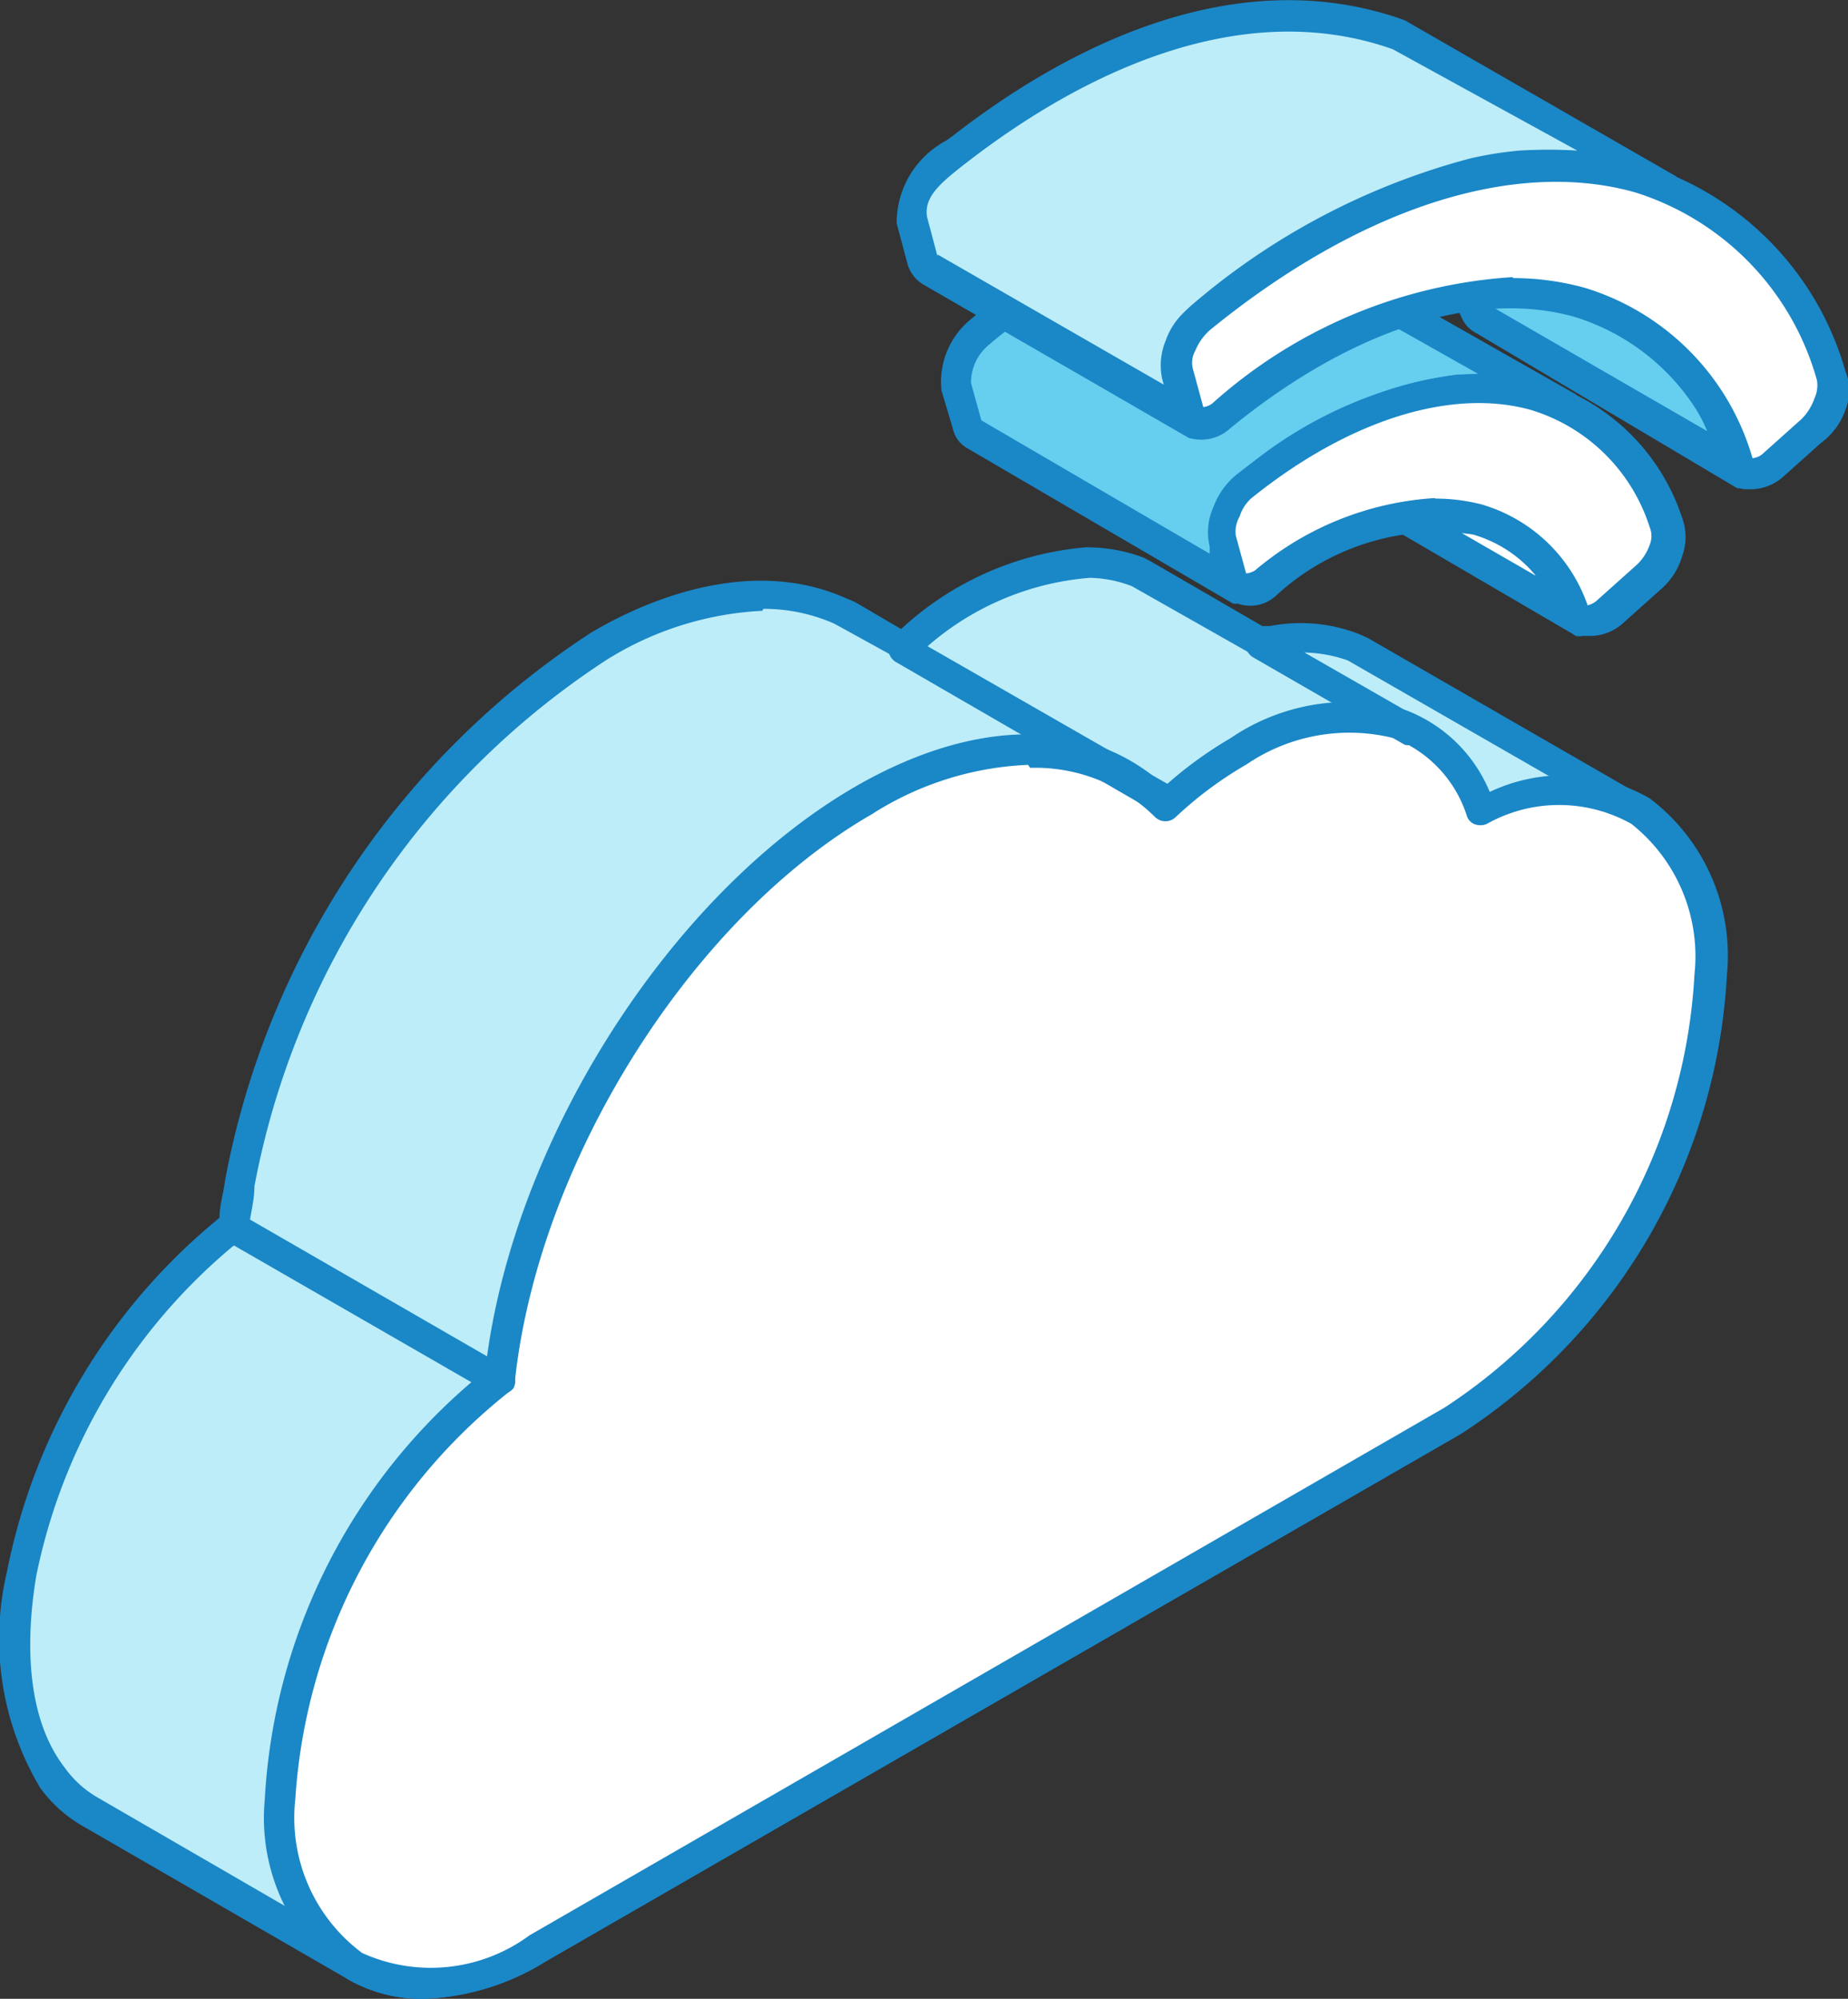<svg xmlns="http://www.w3.org/2000/svg" viewBox="0 0 37.55 40.61"><rect x="0" y="0" width="37.55" height="40.61" fill="#333333" stroke="none"/><defs><style>.cls-1{fill:#66ceef;}.cls-1,.cls-2,.cls-3,.cls-4{fill-rule:evenodd;}.cls-2{fill:#1a87c7;}.cls-3{fill:#fff;}.cls-4{fill:#bdedf8;}</style></defs><g id="Camada_2" data-name="Camada 2"><g id="_Layer_" data-name="&lt;Layer&gt;"><path class="cls-1" d="M29.93,6.29l-.16-.38A5.11,5.11,0,0,0,28.3,3.85L28,3.65l-.29-.18-.29-.16,5.4,3.11A4.69,4.69,0,0,1,34.64,8a8.63,8.63,0,0,1,.68,1.4.34.34,0,0,0,.19.2L30.11,6.5A.37.37,0,0,1,29.93,6.29Z"/><path class="cls-2" d="M30.21,6.17s0,0,0,0l4.48,2.59a4.44,4.44,0,0,0-.34-.64A4.24,4.24,0,0,0,32.7,6.7L29.61,4.9c.16.27.29.56.45.88l.15.39Zm5.3,3.75a.29.29,0,0,1-.16,0s0,0-.05,0L30,6.77a.64.64,0,0,1-.31-.34v0L29.48,6a4.64,4.64,0,0,0-1.39-1.94l-.31-.23-.47-.27a.32.32,0,0,1-.11-.42A.28.28,0,0,1,27.59,3l.5.28L33,6.16a4.85,4.85,0,0,1,1.86,1.67,8.75,8.75,0,0,1,.73,1.47h0l0,0a.28.28,0,0,1,.11.42A.29.29,0,0,1,35.51,9.92Z"/><path class="cls-3" d="M32.15,12.6,26.76,9.48a.32.32,0,0,1-.19-.19,3,3,0,0,0-1.33-1.6l-.19-.09,5.4,3.11a2.87,2.87,0,0,1,1.41,1.48C31.94,12.38,32,12.51,32.15,12.6Z"/><path class="cls-2" d="M26.73,8.92c.05.08.08.16.13.25l.05.05,4.3,2.48a2.55,2.55,0,0,0-.89-.71L26.73,8.92Zm5.42,4a.31.31,0,0,1-.13,0l-.08-.05L26.6,9.75a.79.79,0,0,1-.32-.31,2.76,2.76,0,0,0-1-1.38l-.32-.2a.3.3,0,0,1-.13-.41.32.32,0,0,1,.42-.13l.18.09.16.11,5.06,2.93a3.29,3.29,0,0,1,1.54,1.6l.06.12c0,.09,0,.12,0,.13l.05,0a.31.31,0,0,1,.13.42A.38.38,0,0,1,32.15,12.91Z"/><path class="cls-1" d="M19.45,7.85a1.23,1.23,0,0,1,.47-1.12,8,8,0,0,1,4.87-1.95A4.21,4.21,0,0,1,26.15,5l.27.11,5.39,3.11a5.44,5.44,0,0,0-.52-.19,4.4,4.4,0,0,0-1.7-.16,8.23,8.23,0,0,0-3.93,1.68l-.42.31a1.18,1.18,0,0,0-.4,1.07l.21.76a.44.44,0,0,0,.16.23l-5.4-3.12c-.1-.07-.1-.09-.15-.22Z"/><path class="cls-2" d="M19.73,7.78l.21.76,4.64,2.71,0-.2a1.56,1.56,0,0,1,.52-1.38l.42-.33a8.53,8.53,0,0,1,4.09-1.73l.45,0L26,5.32a3.9,3.9,0,0,0-1.23-.24A8.07,8.07,0,0,0,20.1,7a1,1,0,0,0-.37.81Zm5.45,4.48a.35.35,0,0,1-.13,0L19.66,9.11a.59.59,0,0,1-.29-.37l-.24-.81h0a1.64,1.64,0,0,1,.58-1.43,8.59,8.59,0,0,1,5.08-2,4.37,4.37,0,0,1,1.47.28l.26.11L32,8a.3.3,0,0,1,.1.4.29.29,0,0,1-.39.14c-.18-.07-.31-.13-.47-.18a4.41,4.41,0,0,0-1.6-.14,8,8,0,0,0-3.77,1.62l-.39.3a1,1,0,0,0-.32.76l.21.76a.34.34,0,0,1,.11.44A.32.32,0,0,1,25.18,12.26Z"/><path class="cls-4" d="M19.53,3C22,1.06,25.29-.43,28.43.7l5.4,3.11a6.31,6.31,0,0,0-3-.36,8.84,8.84,0,0,0-.92.14,13.77,13.77,0,0,0-5.55,2.9,1.3,1.3,0,0,0-.47.92v.2l.21.76c.05.13.05.15.18.23l-5.4-3.12a.42.42,0,0,1-.18-.23l-.21-.82C18.42,3.74,19.05,3.33,19.53,3Z"/><path class="cls-2" d="M19.05,5.17v0l4.64,2.67-.08-.44a1.72,1.72,0,0,1,.58-1.18,14.27,14.27,0,0,1,5.68-3,7.25,7.25,0,0,1,1-.16,9.56,9.56,0,0,1,1.18,0L28.3,1c-3.17-1.12-6.44.6-8.59,2.25l-.13.1c-.47.37-.82.66-.74,1.07l.21.79ZM24.29,8.9a.25.25,0,0,1-.13,0l-5.4-3.12a.73.73,0,0,1-.31-.38l-.23-.86a1.89,1.89,0,0,1,1-1.68l.14-.1h0C21.62,1,25.08-.83,28.54.41L34,3.55a.28.28,0,0,1,.13.39.32.32,0,0,1-.39.17,6,6,0,0,0-2.83-.36A7.52,7.52,0,0,0,30,3.9a13.43,13.43,0,0,0-5.43,2.84,1.24,1.24,0,0,0-.37.68l0,.15.21.72a.37.37,0,0,1,.11.44A.35.35,0,0,1,24.29,8.9Z"/><path class="cls-3" d="M32,12.41C31,10,28.38,9.78,25.71,11.85c-.29.23-.58.18-.66-.12L24.84,11a.85.85,0,0,1,.08-.59,1.06,1.06,0,0,1,.4-.53C29,7,32.6,7.3,33.86,10.61a.91.91,0,0,1-.06.57,1.29,1.29,0,0,1-.36.56l-.76.68C32.39,12.69,32.07,12.68,32,12.41Z"/><path class="cls-2" d="M29.17,10.13a3.79,3.79,0,0,1,.94.12,3.24,3.24,0,0,1,2.15,2.05h0a.47.47,0,0,0,.21-.12l.76-.68a1,1,0,0,0,.29-.43.46.46,0,0,0,0-.36,3.64,3.64,0,0,0-2.41-2.38c-1.6-.45-3.67.19-5.63,1.75a.81.81,0,0,0-.29.41.62.62,0,0,0-.08.39l.21.77s.08,0,.18-.06a6.24,6.24,0,0,1,3.65-1.47Zm3.09,2.79H32.1a.65.65,0,0,1-.42-.39h0a2.62,2.62,0,0,0-1.75-1.67,4.87,4.87,0,0,0-4,1.24.77.77,0,0,1-.73.18.67.67,0,0,1-.42-.46l-.21-.76a1.25,1.25,0,0,1,.1-.79,1.49,1.49,0,0,1,.5-.66c2.12-1.67,4.38-2.35,6.16-1.86a4.28,4.28,0,0,1,2.85,2.77,1.13,1.13,0,0,1,0,.78,1.41,1.41,0,0,1-.44.68l-.76.68A1,1,0,0,1,32.26,12.92Z"/><path class="cls-3" d="M35.32,9.41c-1.46-4.21-6-4.62-10.48-.95-.31.25-.63.21-.7-.09l-.21-.76A1.13,1.13,0,0,1,24,7a1.05,1.05,0,0,1,.39-.54c5.53-4.52,11.05-4,12.81,1.16a.75.75,0,0,1-.05.56,1.17,1.17,0,0,1-.37.55L36,9.44C35.74,9.71,35.43,9.7,35.32,9.41Z"/><path class="cls-2" d="M30.74,5.65a5.49,5.49,0,0,1,1.47.2,5.09,5.09,0,0,1,3.4,3.46h0v0a.39.39,0,0,0,.24-.12l.76-.68a1.11,1.11,0,0,0,.26-.42.63.63,0,0,0,.05-.36,5.56,5.56,0,0,0-3.69-3.82c-2.47-.7-5.61.32-8.65,2.8a1.13,1.13,0,0,0-.29.41.5.5,0,0,0-.05.38l.21.77s.08,0,.18-.07a10.1,10.1,0,0,1,6.11-2.57Zm4.87,4.29-.16,0A.54.54,0,0,1,35,9.51a4.5,4.5,0,0,0-3-3.07c-2-.57-4.56.26-7,2.26a.87.87,0,0,1-.79.21.65.65,0,0,1-.39-.46l-.21-.77a1.33,1.33,0,0,1,.08-.77,1.42,1.42,0,0,1,.47-.65c3.2-2.62,6.55-3.68,9.22-2.92A6.14,6.14,0,0,1,37.5,7.55a1,1,0,0,1,0,.77A1.4,1.4,0,0,1,37,9l-.76.68A1,1,0,0,1,35.61,9.94Z"/><path class="cls-4" d="M10.93,39.59A3.66,3.66,0,0,1,7.24,40h0L1.84,36.84a3.08,3.08,0,0,1-.79-.7A5.59,5.59,0,0,1,.43,32a12.3,12.3,0,0,1,4.08-6.91l.24-.18c0-.29.08-.56.13-.85.71-4.14,3.59-8.79,7.28-10.92a5.54,5.54,0,0,1,4.9-.7l.19.08,1.1.64a6,6,0,0,1,3.77-1.72,2.77,2.77,0,0,1,1,.2l.16.07,2.33,1.35.26-.05a3.09,3.09,0,0,1,1.63.14l.18.08,5.4,3.11c1,.51,1.68,1.72,1.68,3.47a11.53,11.53,0,0,1-5.24,9.07Z"/><path class="cls-2" d="M15.49,12.41a6.56,6.56,0,0,0-3.17,1A16.37,16.37,0,0,0,5.17,24.1c0,.29-.08.55-.11.83a.35.35,0,0,1-.1.22l-.24.18A11.77,11.77,0,0,0,.74,32c-.13.77-.37,2.7.58,3.92a2.12,2.12,0,0,0,.68.61l5.37,3.11a3.39,3.39,0,0,0,3.4-.36h0L29.35,28.6a11.23,11.23,0,0,0,5.08-8.8,3.36,3.36,0,0,0-1.49-3.19l-5.55-3.19a2.76,2.76,0,0,0-1.47-.11l-.24,0a.25.25,0,0,1-.21,0L23,11.91a2.48,2.48,0,0,0-.86-.17,5.7,5.7,0,0,0-3.56,1.64.29.29,0,0,1-.34,0l-1.29-.71a3.54,3.54,0,0,0-1.44-.3ZM8.6,40.61a3,3,0,0,1-1.52-.39L1.68,37.1a2.78,2.78,0,0,1-.86-.77,5.91,5.91,0,0,1-.68-4.39,12.37,12.37,0,0,1,4.19-7.09l.13-.11c0-.25.08-.49.11-.74A17,17,0,0,1,12,12.86c1.07-.64,3.22-1.58,5.18-.71l.19.08.94.55a6.31,6.31,0,0,1,3.75-1.66h.05a3.28,3.28,0,0,1,1.13.21l.15.08,2.26,1.31.15,0a3.28,3.28,0,0,1,1.81.16l.18.08,5.43,3.13c1.15.57,1.83,1.93,1.83,3.73a11.86,11.86,0,0,1-5.4,9.33L11.09,39.85A5,5,0,0,1,8.6,40.61Z"/><path class="cls-3" d="M10.93,39.59c-2.88,1.66-5.24.31-5.24-3A11.72,11.72,0,0,1,10.15,28c.47-4.51,3.61-9.59,7.41-11.78,2.49-1.45,4.72-1.3,6.08.13a8.6,8.6,0,0,1,1.49-1.11c2.31-1.32,4.25-.74,4.95,1.23,2.62-1.19,4.67.19,4.67,3.31a11.53,11.53,0,0,1-5.24,9.07Z"/><path class="cls-2" d="M20.89,15.54a6.36,6.36,0,0,0-3.17,1c-3.67,2.11-6.79,7.07-7.26,11.54a.26.26,0,0,1-.13.21A11.48,11.48,0,0,0,6,36.56a3.42,3.42,0,0,0,1.36,3.12,3.38,3.38,0,0,0,3.4-.36L29.35,28.6a11.23,11.23,0,0,0,5.08-8.8,3.43,3.43,0,0,0-1.28-3.06,3,3,0,0,0-2.94,0,.33.33,0,0,1-.26,0,.27.27,0,0,1-.15-.18A2.51,2.51,0,0,0,28.33,15a3.71,3.71,0,0,0-3,.53,7.78,7.78,0,0,0-1.44,1.07.3.3,0,0,1-.42,0,3.46,3.46,0,0,0-2.54-1ZM8.6,40.61a3,3,0,0,1-1.52-.39,4,4,0,0,1-1.7-3.66,12,12,0,0,1,4.48-8.71c.52-4.61,3.74-9.69,7.54-11.88,2.44-1.4,4.74-1.4,6.27,0A8.13,8.13,0,0,1,25,15a4.23,4.23,0,0,1,3.57-.57,3,3,0,0,1,1.7,1.66,3.5,3.5,0,0,1,3.25.13,4,4,0,0,1,1.57,3.58,11.86,11.86,0,0,1-5.4,9.33L11.09,39.85h0A5,5,0,0,1,8.6,40.61Z"/><path class="cls-2" d="M10.15,28.32a.29.29,0,0,1-.16,0l-5.4-3.11a.33.33,0,0,1-.1-.42.3.3,0,0,1,.42-.11l5.39,3.11a.3.3,0,0,1,.13.42A.35.35,0,0,1,10.15,28.32Z"/><path class="cls-2" d="M23.72,16.55a.32.32,0,0,1-.16,0l-5.34-3.09a.32.32,0,0,1-.14-.42.3.3,0,0,1,.42-.11L23.85,16a.3.3,0,0,1,.13.42A.29.29,0,0,1,23.72,16.55Z"/><path class="cls-2" d="M28.67,15.13a.22.22,0,0,1-.13,0l-3.07-1.77a.32.32,0,0,1-.13-.42.31.31,0,0,1,.42-.11l3.07,1.76A.32.32,0,0,1,29,15,.39.39,0,0,1,28.67,15.13Z"/></g></g></svg>